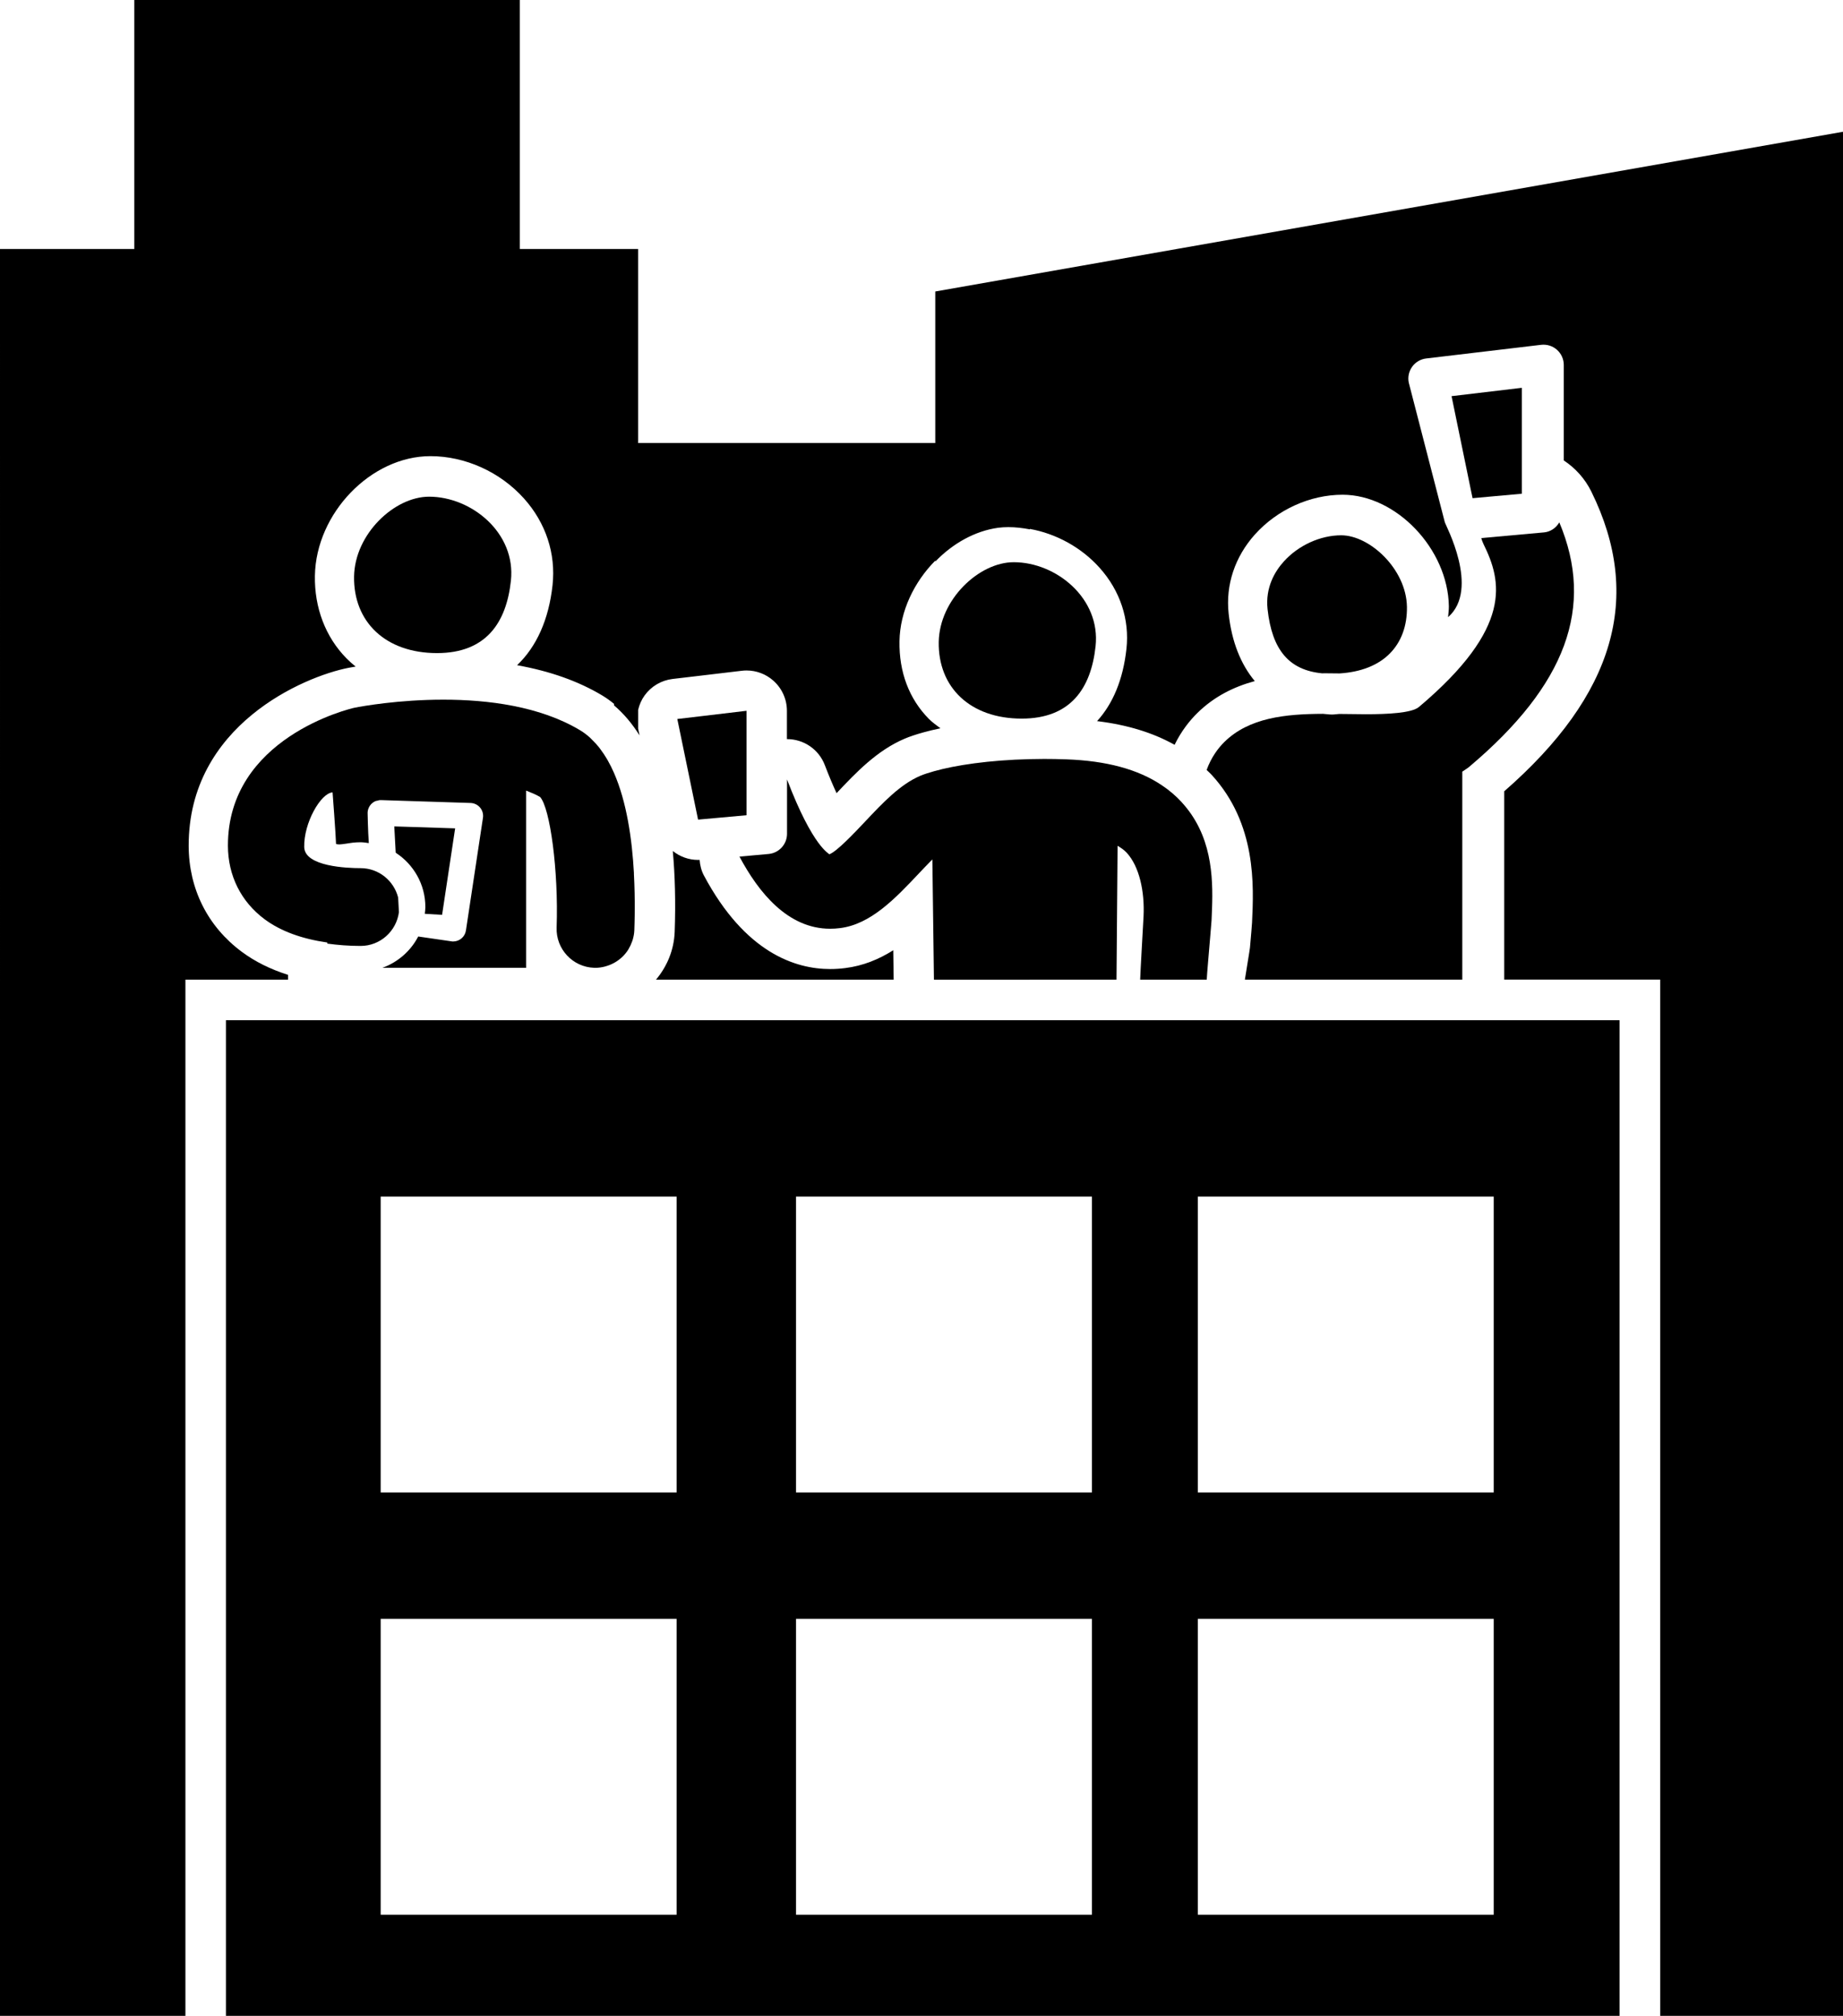 <svg xmlns="http://www.w3.org/2000/svg" xmlns:xlink="http://www.w3.org/1999/xlink" version="1.1" x="0px" y="0px" viewBox="2483.68 -92.891 91.414 100" enable-background="new 2483.68 -92.891 91.414 100" xml:space="preserve"><polygon points="2555.678,-73.239 2556.405,-69.707 2556.652,-68.505 2556.721,-68.178 2557.803,-68.276 2559.165,-68.399   2559.165,-68.669 2559.165,-69.685 2559.165,-70.691 2559.165,-73.653 "></polygon><path d="M2553.465-62.791c-0.033-1.876-1.85-3.546-3.26-3.546c-1.035,0-2.13,0.5-2.852,1.305c-0.432,0.479-0.918,1.277-0.801,2.361  c0.222,2.024,1.066,3.02,2.701,3.181c0.059,0,0.114-0.002,0.17-0.002c0.233,0,0.474,0.004,0.709,0.007  c1.041-0.068,1.903-0.396,2.487-0.991C2553.188-61.052,2553.48-61.853,2553.465-62.791z"></path><path d="M2556.211-54.613c0.115-0.08,0.237-0.151,0.348-0.243c4.804-4.053,6.229-7.924,4.464-12.122  c-0.159,0.27-0.429,0.468-0.761,0.498l-3.11,0.281c0.03,0.101,0.063,0.202,0.112,0.301c0.906,1.836,1.479,4.126-3.205,8.079  c-0.359,0.303-1.566,0.359-2.635,0.359c-0.334,0-0.652-0.005-0.93-0.01c-0.129-0.002-0.257-0.002-0.387-0.004  c-0.121,0.005-0.231,0.029-0.355,0.029c-0.156,0-0.299-0.025-0.449-0.035c-1.865,0.007-3.668,0.19-4.893,1.395  c-0.309,0.306-0.652,0.76-0.88,1.389c0.078,0.079,0.163,0.149,0.239,0.232c2.242,2.436,2.1,5.501,2.013,7.343  c-0.006,0.12-0.05,0.649-0.103,1.241c-0.008,0.099-0.193,1.191-0.252,1.585h10.783V-54.613L2556.211-54.613z"></path><path d="M2540.288-44.293c0.112,0.001,0.415,0.001,0.804,0.001c0.676,0,1.578-0.001,2.074-0.002  C2542.385-44.293,2540.608-44.29,2540.288-44.293z"></path><path d="M2543.536-44.294c0,0-0.039,0-0.097,0C2543.497-44.294,2543.536-44.294,2543.536-44.294z"></path><path d="M2543.439-44.294c-0.062,0-0.158,0-0.273,0C2543.284-44.294,2543.377-44.294,2543.439-44.294z"></path><path d="M2540.288-44.293c-0.028,0-0.054,0-0.054-0.001C2540.234-44.294,2540.256-44.294,2540.288-44.293z"></path><path d="M2494.887,7.109h20.444h48.679v-0.33v-49.062h-69.123V7.109z M2543.092-33.532h14.678v14.677h-14.678V-33.532z   M2543.092-12.584h14.678V2.091h-14.678V-12.584z M2523.163-33.532h6.907h7.771v14.677h-7.771h-6.907V-33.532z M2523.163-12.584  h6.907h7.771V2.091h-7.771h-6.907V-12.584z M2502.562-33.532h12.77h1.908v14.677h-1.908h-12.77V-33.532z M2502.562-12.584h12.77  h1.908V2.091h-1.908h-12.77V-12.584z"></path><path d="M2540.438-44.293c-0.061,0-0.117,0-0.149,0C2540.321-44.293,2540.374-44.293,2540.438-44.293z"></path><path d="M2540.525-44.292c0.146,0,0.339,0,0.564,0c0.678,0,1.578-0.001,2.075-0.002C2542.5-44.293,2541.119-44.291,2540.525-44.292z  "></path><path d="M2509.021-64.08c0.26-2.377-1.958-4.172-4.057-4.172c-1.729,0-3.685,1.856-3.722,3.956  c-0.037,2.247,1.554,3.803,4.117,3.803C2507.783-60.494,2508.795-61.993,2509.021-64.08z"></path><path d="M2538.021-60.83c0.26-2.377-1.958-4.172-4.057-4.172c-1.73,0-3.686,1.856-3.722,3.956c-0.037,2.247,1.554,3.803,4.117,3.803  C2536.783-57.244,2537.795-58.743,2538.021-60.83z"></path><path d="M2530.07-78.431v7.516h-14.739v-9.625h-5.866v-12.351h-19.123v12.351h-6.662V7.109h9.197v-49.393v-2.01h2.01h3.08v-0.238  c-0.871-0.275-1.639-0.656-2.291-1.141c-1.697-1.259-2.633-3.128-2.637-5.262c-0.011-5.98,5.723-8.4,7.936-8.829  c0.082-0.015,0.201-0.037,0.344-0.061c-0.16-0.128-0.312-0.265-0.455-0.41c-1.036-1.052-1.592-2.507-1.564-4.096  c0.053-3.104,2.785-5.932,5.73-5.932c1.727,0,3.461,0.785,4.639,2.099c1.086,1.21,1.588,2.738,1.418,4.301  c-0.187,1.708-0.794,3.053-1.759,3.971c1.623,0.291,3.042,0.791,4.229,1.504c0.203,0.122,0.394,0.261,0.578,0.411v0.075  c0.479,0.406,0.899,0.905,1.267,1.492l-0.069-0.336v-0.934c0.061-0.254,0.165-0.498,0.321-0.713c0.328-0.455,0.831-0.75,1.387-0.817  l1.289-0.152l2.146-0.255c0.078-0.01,0.156-0.014,0.236-0.014c0.486,0,0.959,0.178,1.327,0.505c0.427,0.379,0.673,0.923,0.673,1.495  v0.581v0.825c0.004,0,0.008-0.001,0.012-0.001c0.815,0,1.567,0.501,1.867,1.287c0.217,0.566,0.412,1.025,0.584,1.394  c0.988-1.049,2.016-2.125,3.381-2.704c0.242-0.103,0.531-0.2,0.91-0.307c0.267-0.076,0.56-0.144,0.861-0.208  c-0.199-0.15-0.404-0.292-0.579-0.47c-0.978-0.993-1.479-2.324-1.452-3.852c0.025-1.492,0.73-2.938,1.777-3.997v0.047  c0.861-0.894,1.966-1.518,3.119-1.675c0.166-0.02,0.332-0.031,0.499-0.031c0.358,0,0.717,0.042,1.071,0.11v-0.021  c1.308,0.237,2.554,0.916,3.459,1.927c1.019,1.137,1.492,2.566,1.332,4.023c-0.168,1.528-0.672,2.723-1.457,3.584  c1.492,0.182,2.768,0.572,3.845,1.175c0.329-0.676,0.743-1.197,1.126-1.574c0.837-0.824,1.812-1.304,2.852-1.587  c-0.691-0.83-1.144-1.942-1.297-3.348c-0.154-1.421,0.309-2.813,1.301-3.922c1.109-1.235,2.735-1.974,4.351-1.974  c2.659,0,5.221,2.684,5.271,5.523c0.004,0.19-0.025,0.368-0.039,0.551c1.598-1.4-0.137-4.586-0.16-4.704l-1.789-6.928  c-0.059-0.276,0.004-0.562,0.168-0.792c0.164-0.228,0.418-0.377,0.697-0.41l5.699-0.677c0.29-0.032,0.572,0.056,0.786,0.247  c0.215,0.191,0.338,0.464,0.338,0.751v4.737c0.572,0.378,1.05,0.902,1.368,1.548c2.572,5.219,1.158,10.085-4.322,14.865v9.34h5.725  h2.013v2.011V7.109h9.067v-93.464L2530.07-78.431z"></path><path d="M2505.608-47.509l0.647-4.29l-3.018-0.097l0.07,1.306c0.883,0.574,1.471,1.564,1.471,2.694c0,0.114-0.016,0.225-0.027,0.336  L2505.608-47.509z"></path><path d="M2525.594-44.867c-0.246,0.031-0.494,0.047-0.735,0.047c-1.729,0-4.218-0.805-6.263-4.638  c-0.131-0.244-0.193-0.51-0.215-0.778c-0.025,0.001-0.052,0.003-0.076,0.003c-0.467,0-0.906-0.164-1.254-0.443  c0.11,1.212,0.146,2.541,0.094,4.006c-0.033,0.913-0.385,1.73-0.928,2.377h11.789l-0.02-1.46  C2527.28-45.306,2526.494-44.977,2525.594-44.867z"></path><path d="M2515.124-49.567c-0.093-1.71-0.362-3.546-0.989-4.981l0,0l0,0c-0.094-0.216-0.196-0.421-0.308-0.617  c-0.012-0.021-0.022-0.041-0.035-0.062c-0.1-0.17-0.206-0.33-0.319-0.481c-0.025-0.034-0.049-0.07-0.076-0.103  c-0.106-0.134-0.221-0.257-0.34-0.373c-0.037-0.035-0.068-0.074-0.105-0.107c-0.154-0.139-0.318-0.266-0.495-0.372  c-1.998-1.201-4.594-1.52-6.786-1.52c-2.216,0-4.02,0.325-4.381,0.395c-0.261,0.051-6.314,1.5-6.305,6.85  c0.003,1.481,0.648,2.779,1.824,3.651c0.801,0.594,1.85,0.971,3.104,1.151v0.054c0.518,0.07,1.061,0.116,1.65,0.116  c0.978,0,1.777-0.73,1.904-1.674l-0.039-0.727c-0.213-0.836-0.963-1.458-1.865-1.458c-0.648,0-2.766-0.075-2.793-1.04  c-0.031-1.201,0.822-2.685,1.406-2.718c0,0,0.162,2.14,0.172,2.561c0.056,0.014,0.111,0.02,0.17,0.02  c0.012,0,0.025-0.003,0.039-0.003c0.029-0.001,0.062-0.004,0.094-0.008c0.053-0.006,0.105-0.012,0.165-0.022  c0.071-0.012,0.151-0.023,0.237-0.036c0.041-0.006,0.078-0.011,0.121-0.017c0.115-0.013,0.24-0.022,0.389-0.022  c0.141,0,0.273,0.024,0.41,0.042c-0.043-0.616-0.058-1.456-0.058-1.456c-0.01-0.179,0.058-0.355,0.183-0.484  c0.062-0.062,0.133-0.11,0.209-0.144c0.024-0.011,0.052-0.01,0.078-0.017c0.062-0.018,0.125-0.037,0.193-0.032l4.441,0.143  c0.185,0.005,0.355,0.089,0.474,0.23c0.119,0.141,0.169,0.326,0.142,0.508l-0.844,5.586c-0.047,0.316-0.318,0.547-0.635,0.547  c-0.014,0-0.025,0-0.04-0.001l-1.692-0.246c-0.371,0.717-1.009,1.276-1.777,1.554h7.128v-8.792c0.241,0.097,0.485,0.191,0.694,0.317  c0.494,0.54,0.92,3.653,0.82,6.478c-0.037,1.065,0.795,1.958,1.859,1.996c0.023,0.001,0.047,0.001,0.07,0.001  c0.158,0,0.312-0.025,0.459-0.062c0.019-0.004,0.035-0.01,0.053-0.016c0.142-0.039,0.275-0.094,0.402-0.163l0,0c0,0,0,0,0.002,0  c0.283-0.155,0.523-0.375,0.698-0.646c0.011-0.017,0.021-0.035,0.03-0.053c0.066-0.11,0.121-0.227,0.165-0.351  c0.013-0.036,0.026-0.07,0.037-0.105c0.042-0.148,0.073-0.301,0.079-0.461c0.01-0.244,0.015-0.506,0.019-0.776  c0-0.059,0.001-0.117,0.001-0.177c0.006-0.582-0.006-1.21-0.041-1.86C2515.124-49.559,2515.124-49.563,2515.124-49.567z"></path><path d="M2542.276-53.115c-0.288-0.311-0.612-0.584-0.972-0.824c-1.178-0.79-2.742-1.214-4.75-1.284  c-0.371-0.014-0.731-0.02-1.086-0.02c-0.242,0-0.478,0.005-0.709,0.01c-2.023,0.049-3.697,0.302-4.754,0.601  c-0.259,0.073-0.492,0.148-0.673,0.224c-0.999,0.424-1.853,1.328-2.756,2.287c-0.521,0.552-1.392,1.476-1.762,1.609  c0.007-0.035-0.802-0.318-2.097-3.713v2.695c0,0.52-0.396,0.955-0.916,1.002l-1.443,0.13c0.945,1.772,2.393,3.579,4.498,3.579  c0.158,0,0.318-0.01,0.484-0.031c1.535-0.188,2.754-1.479,3.932-2.729c0.185-0.195,0.42-0.443,0.654-0.68l0.078,5.968h4.754v-0.001  l4.301-0.001l0.054-6.641c0.177,0.104,0.333,0.215,0.451,0.343c0.627,0.681,0.896,1.917,0.837,3.152  c-0.016,0.314-0.164,2.864-0.168,3.146c0,0,0.023,0,0.054,0.001c0.032,0,0.089,0,0.149,0c0.025,0,0.057,0,0.088,0  c0.594,0.001,1.975,0,2.641-0.001c0.115,0,0.211,0,0.273,0c0.058,0,0.097,0,0.097,0c0.005-0.123,0.034-0.49,0.071-0.936  c0.066-0.801,0.158-1.824,0.167-1.993c0.009-0.185,0.017-0.38,0.024-0.578c0.059-1.638-0.015-3.678-1.509-5.3  C2542.286-53.106,2542.281-53.11,2542.276-53.115z"></path><polygon points="2518.147,-52.996 2518.305,-52.232 2518.434,-52.244 2519.475,-52.338 2520.708,-52.45 2520.708,-56.045   2520.708,-57.051 2520.708,-57.631 2518.564,-57.376 2517.275,-57.224 2517.475,-56.253 2517.893,-54.229 "></polygon><path d="M2540.525-44.292c-0.031,0-0.062,0-0.088,0C2540.465-44.292,2540.493-44.292,2540.525-44.292z"></path></svg>